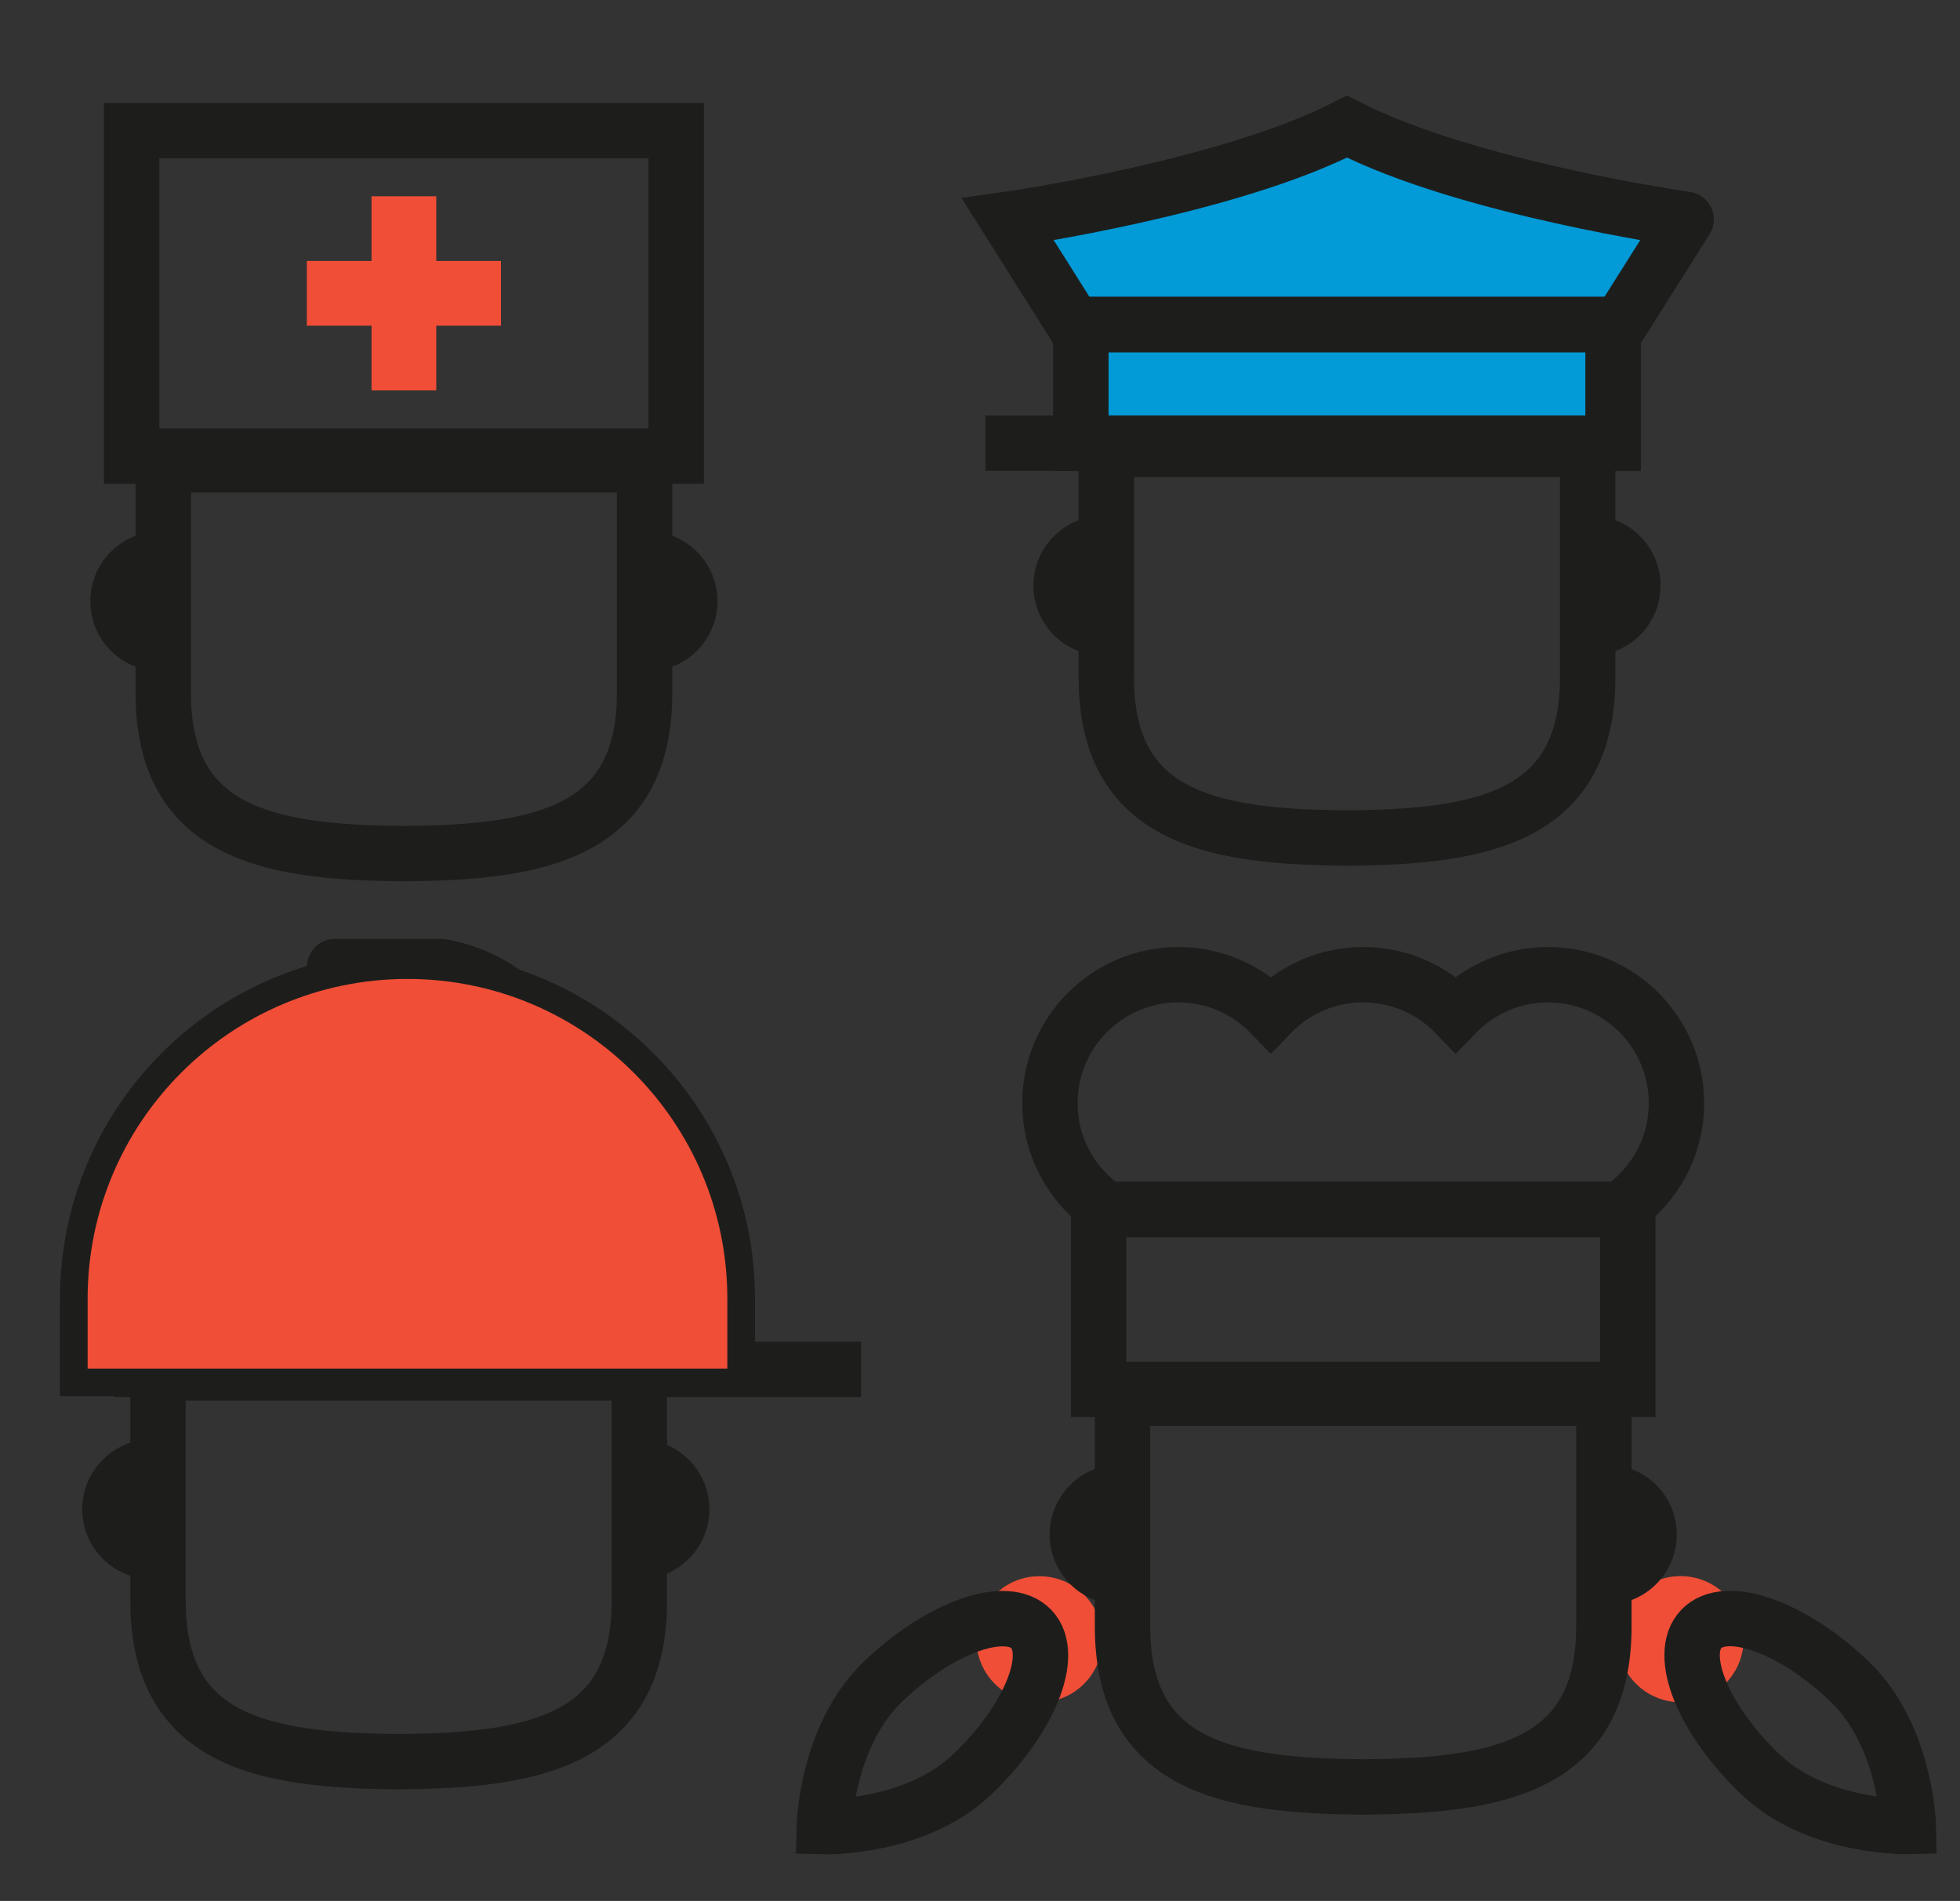 <?xml version="1.0" encoding="utf-8"?>
<!-- Generator: Adobe Illustrator 16.2.0, SVG Export Plug-In . SVG Version: 6.00 Build 0)  -->
<!DOCTYPE svg PUBLIC "-//W3C//DTD SVG 1.1//EN" "http://www.w3.org/Graphics/SVG/1.1/DTD/svg11.dtd">
<svg version="1.1" id="Слой_1" xmlns="http://www.w3.org/2000/svg" xmlns:xlink="http://www.w3.org/1999/xlink" x="0px" y="0px"
	 width="141.5px" height="137.25px" viewBox="0 0 141.5 137.25" enable-background="new 0 0 141.5 137.25" xml:space="preserve">
<rect x="0" y="0" width="141.5" height="137.25" fill="#333333" stroke="none"/>
<circle fill="#F04E37" cx="121.328" cy="118.35" r="4.553"/>
<circle fill="#F04E37" cx="75.04" cy="118.357" r="4.553"/>
<path fill="none" stroke="#1D1E1C" stroke-width="4" stroke-miterlimit="10" d="M122.821,117.616
	c1.771-1.858,6.554-0.171,10.683,3.767c4.127,3.938,4.268,10.492,4.268,10.492s-6.553,0.172-10.682-3.768
	C122.96,124.169,121.048,119.472,122.821,117.616z"/>
<path fill="none" stroke="#1D1E1C" stroke-width="4" stroke-miterlimit="10" d="M74.456,117.623
	c-1.771-1.856-6.553-0.17-10.683,3.768c-4.127,3.938-4.268,10.492-4.268,10.492s6.553,0.172,10.682-3.768
	C74.316,124.177,76.227,119.48,74.456,117.623z"/>
<g>
	<path fill="#1D1E1C" d="M46.158,103.917v10.109c2.792,0,5.055-2.264,5.055-5.056S48.95,103.917,46.158,103.917z"/>
	<path fill="#1D1E1C" d="M10.99,103.917v10.109c-2.792,0-5.054-2.264-5.054-5.056S8.198,103.917,10.99,103.917z"/>
	<path fill="none" stroke="#1D1E1C" stroke-width="4" stroke-miterlimit="10" d="M52.509,98.811v-5.038
		c0-12.752-10.339-23.091-23.092-23.091S6.326,81.021,6.326,93.773v5.038H52.509z"/>
	<path fill="#FFFFFF" stroke="#1D1E1C" stroke-width="4" stroke-linejoin="round" stroke-miterlimit="10" d="M31.876,69.792h-7.71
		c9.358,1.328,7.526,29.019,7.526,29.019h12.893C44.585,98.811,46.158,72.359,31.876,69.792z"/>
	<path fill="none" stroke="#1D1E1C" stroke-width="4" stroke-miterlimit="10" d="M11.408,99.127V115.6
		c0,10.028,7.44,11.526,17.348,11.594h0.027c9.921-0.065,17.375-1.556,17.375-11.594v-0.364V99.127H11.408z"/>
	<line fill="none" stroke="#1D1E1C" stroke-width="4" stroke-miterlimit="10" x1="8.242" y1="98.871" x2="62.16" y2="98.871"/>
	<path fill="#F04E37" d="M52.509,98.811v-5.038c0-12.752-10.339-23.091-23.092-23.091S6.326,81.021,6.326,93.773v5.038H52.509z"/>
</g>
<g>
	<path fill="#1D1E1C" d="M114.827,37.23v10.108c2.792,0,5.054-2.263,5.054-5.056C119.88,39.492,117.619,37.23,114.827,37.23z"/>
	<path fill="#1D1E1C" d="M74.605,42.283c0,2.793,2.262,5.056,5.055,5.056V37.23C76.867,37.23,74.605,39.492,74.605,42.283z"/>
</g>
<path fill="none" stroke="#1D1E1C" stroke-width="4" stroke-miterlimit="10" d="M79.868,32.439v16.474
	c0,10.028,7.44,11.525,17.349,11.593h0.027c9.921-0.064,17.375-1.556,17.375-11.593v-0.364V32.439H79.868z"/>
<g>
	<polygon fill="#F04E37" points="22.152,18.843 26.824,18.843 26.824,14.171 31.496,14.171 31.496,18.843 36.168,18.843 
		36.168,23.516 31.496,23.516 31.496,28.188 26.824,28.188 26.824,23.516 22.152,23.516 	"/>
	<g>
		<path fill="#1D1E1C" d="M46.744,38.357v10.108c2.792,0,5.055-2.263,5.055-5.056C51.798,40.619,49.536,38.357,46.744,38.357z"/>
		<path fill="#1D1E1C" d="M6.521,43.41c0,2.793,2.262,5.056,5.055,5.056V38.357C8.784,38.357,6.521,40.619,6.521,43.41z"/>
	</g>
	<path fill="none" stroke="#1D1E1C" stroke-width="4" stroke-miterlimit="10" d="M11.785,33.566V50.04
		c0,10.028,7.44,11.525,17.348,11.593h0.027c9.921-0.064,17.375-1.555,17.375-11.593v-0.364V33.566H11.785z"/>
	<rect x="9.502" y="9.427" fill="none" stroke="#1D1E1C" stroke-width="4" stroke-miterlimit="10" width="39.315" height="23.505"/>
</g>
<g>
	<path fill="#1D1E1C" d="M115.998,105.742v10.109c2.793,0,5.055-2.264,5.055-5.055S118.791,105.742,115.998,105.742z"/>
	<path fill="#1D1E1C" d="M75.777,110.796c0,2.791,2.262,5.055,5.054,5.055v-10.109C78.039,105.742,75.777,108.005,75.777,110.796z"
		/>
</g>
<path fill="none" stroke="#1D1E1C" stroke-width="4" stroke-miterlimit="10" d="M81.04,100.953v16.473
	c0,10.029,7.44,11.525,17.348,11.594h0.027c9.921-0.066,17.375-1.557,17.375-11.594v-0.364v-16.108H81.04z"/>
<rect x="79.313" y="87.326" fill="none" stroke="#1D1E1C" stroke-width="4" stroke-miterlimit="10" width="38.203" height="12.992"/>
<path fill="none" stroke="#1D1E1C" stroke-width="4" stroke-miterlimit="10" d="M111.755,70.376c-2.621,0-4.984,1.092-6.67,2.84
	c-1.688-1.748-4.05-2.84-6.671-2.84s-4.983,1.092-6.671,2.84c-1.687-1.748-4.049-2.84-6.67-2.84c-5.122,0-9.275,4.152-9.275,9.273
	c0,3.199,1.625,6.012,4.088,7.676h37.059c2.464-1.664,4.085-4.478,4.085-7.676C121.03,74.529,116.877,70.376,111.755,70.376z"/>
<line fill="none" stroke="#1D1E1C" stroke-width="4" stroke-miterlimit="10" x1="71.143" y1="31.998" x2="114.619" y2="31.998"/>
<rect x="78.033" y="23.431" fill="none" stroke="#1D1E1C" stroke-width="4" stroke-miterlimit="10" width="38.42" height="8.566"/>
<path fill="none" stroke="#1D1E1C" stroke-width="4" stroke-miterlimit="10" d="M97.244,9.147
	c-8.67,4.451-24.478,6.698-24.478,6.698l4.782,7.586h19.695h19.693l4.782-7.586C121.719,15.845,105.912,13.598,97.244,9.147z"/>
<path fill="#029AD7" d="M97.244,9.147c-8.67,4.451-24.478,6.698-24.478,6.698l4.782,7.586h0.484v8.566h38.42v-8.566h0.484
	l4.782-7.586C121.719,15.845,105.912,13.598,97.244,9.147z"/>
<rect x="78.033" y="23.431" fill="none" stroke="#1D1E1C" stroke-width="4" stroke-miterlimit="10" width="38.42" height="8.566"/>
<path fill="none" stroke="#1D1E1C" stroke-width="4" stroke-miterlimit="10" d="M97.244,9.147
	c-8.67,4.451-24.478,6.698-24.478,6.698l4.782,7.586h19.695h19.693l4.782-7.586C121.719,15.845,105.912,13.598,97.244,9.147z"/>
</svg>
